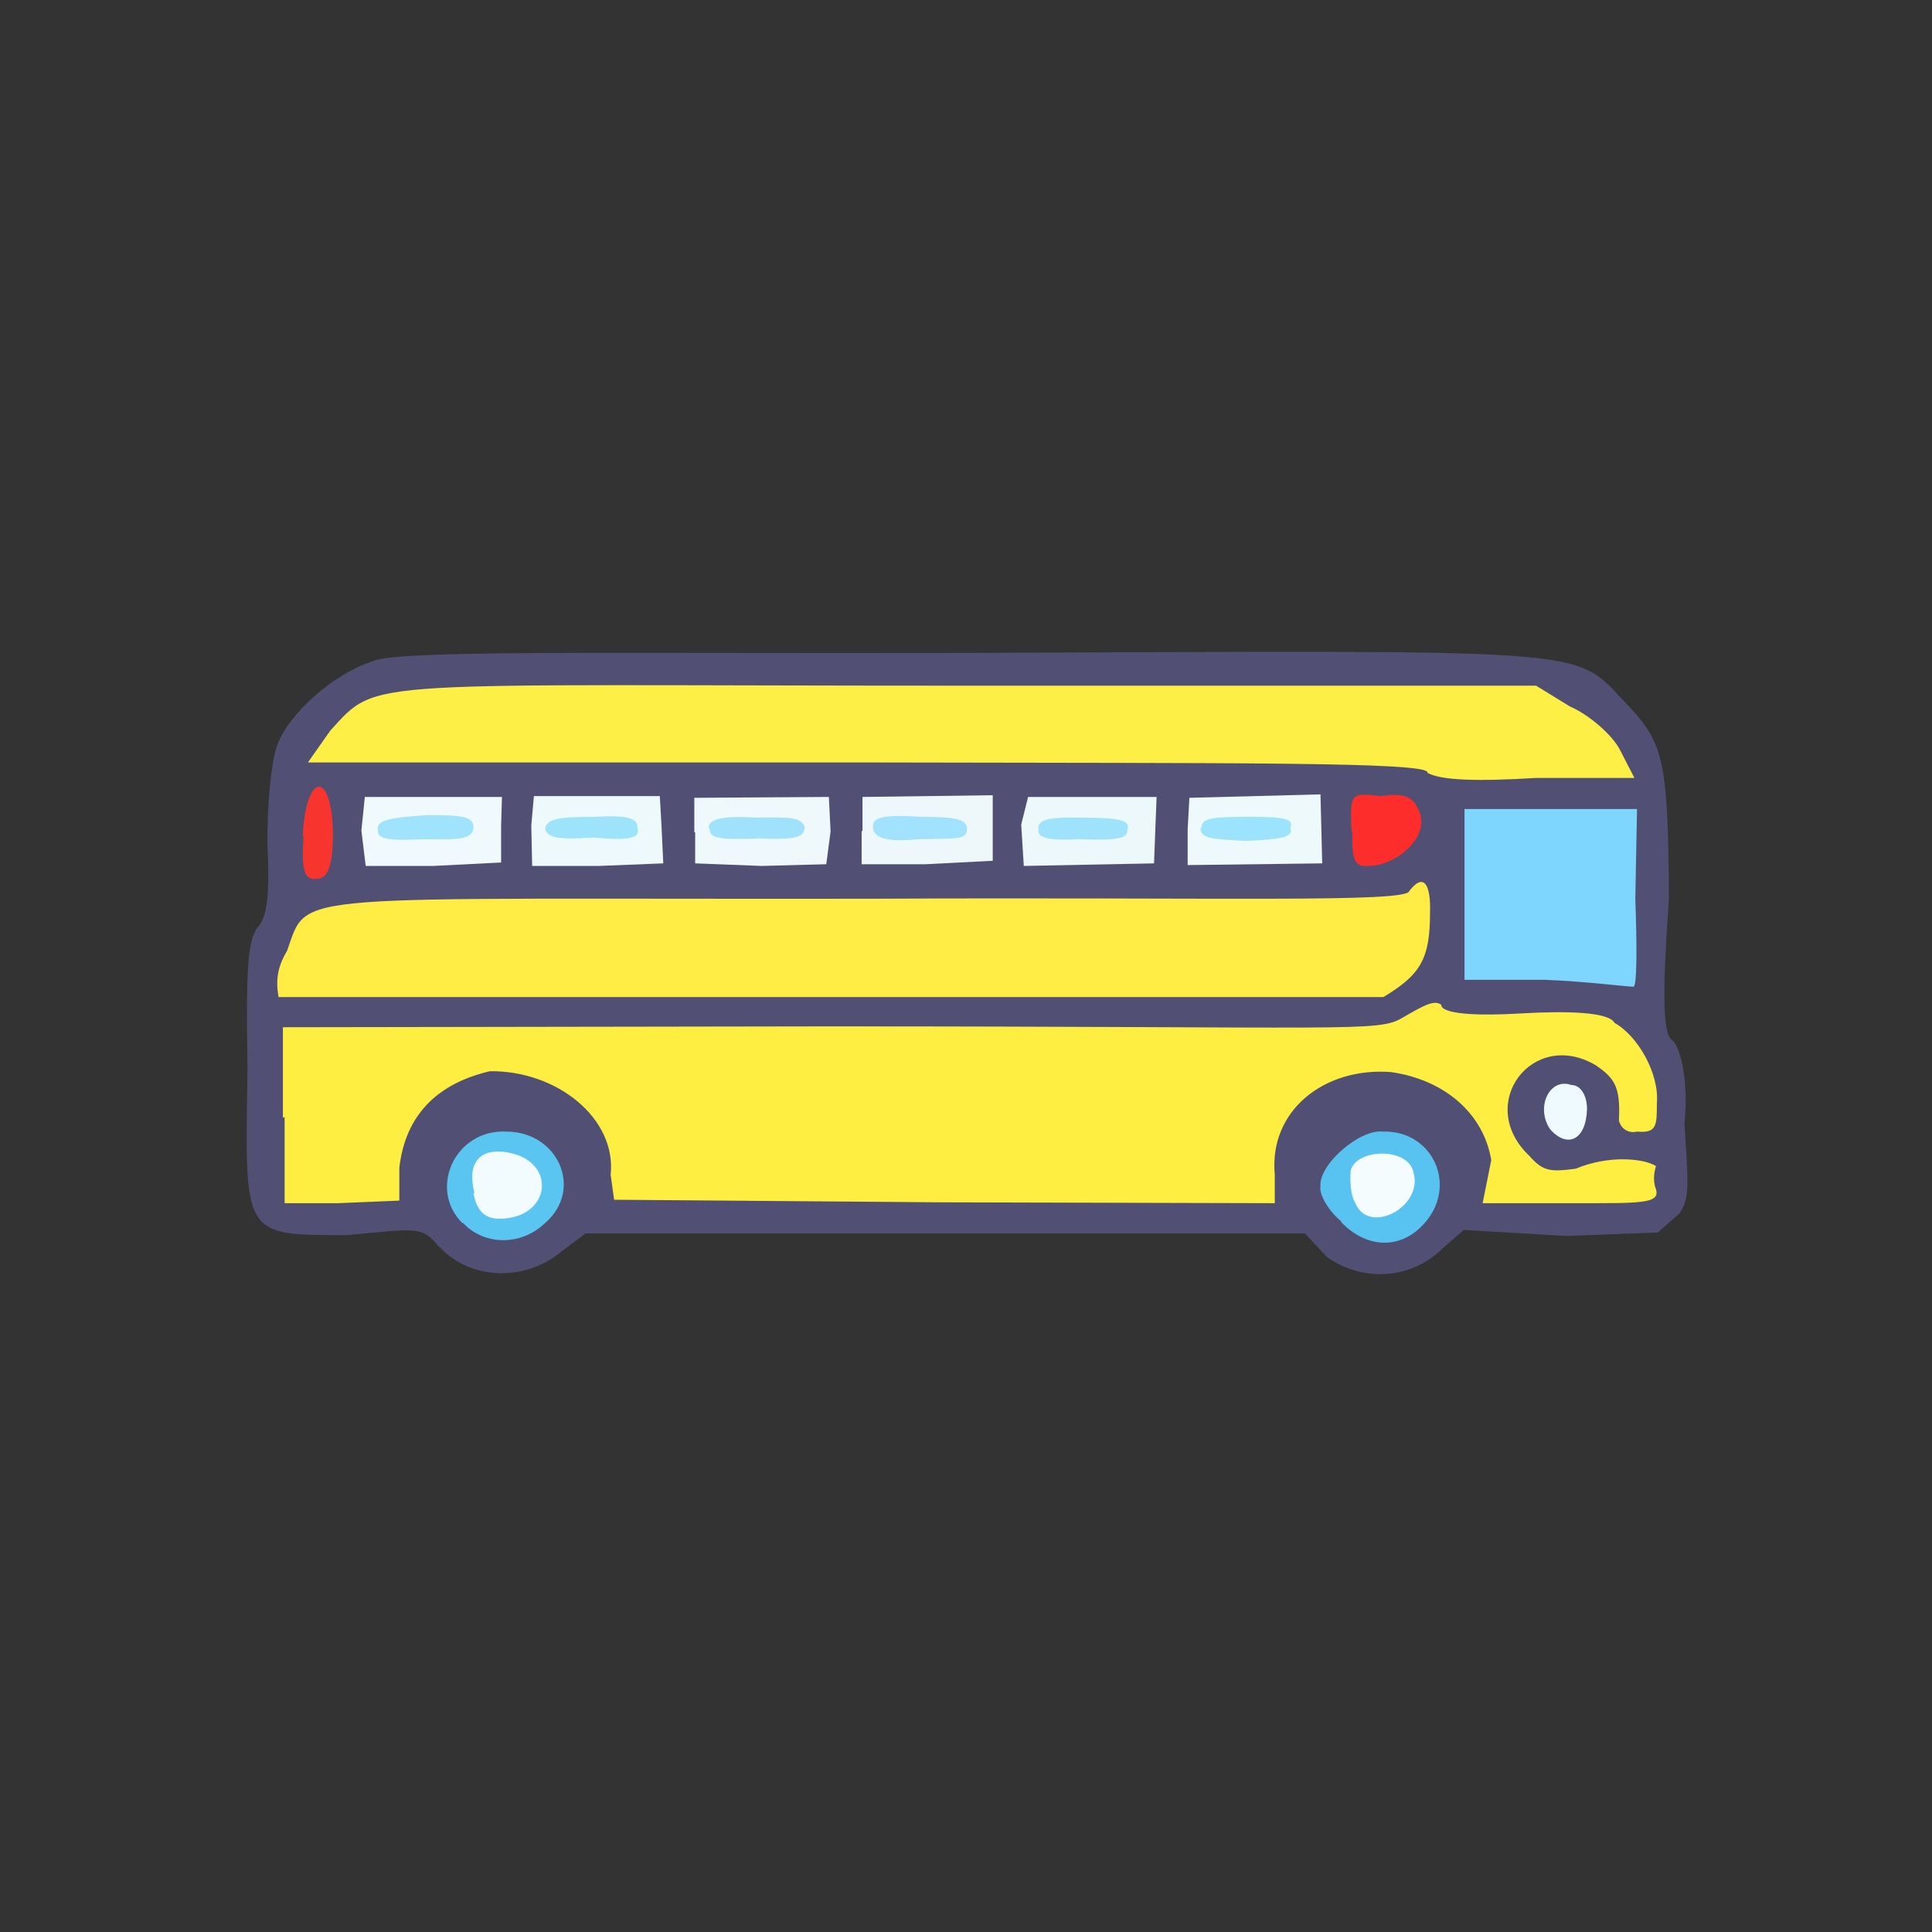 <?xml version="1.0" encoding="UTF-8"?>
<svg xmlns="http://www.w3.org/2000/svg" version="1.1" viewBox="0 0 224 224">
  <rect x="0" y="0" width="224" height="224" fill="#333333" stroke="none"/>
  <defs>
    <style>
      .cls-1 {
        fill: #a1e2fe;
      }

      .cls-2 {
        fill: #ffee42;
        opacity: 1;
      }

      .cls-2, .cls-3, .cls-4, .cls-5, .cls-6, .cls-7, .cls-8, .cls-9, .cls-10, .cls-11, .cls-12, .cls-13, .cls-14, .cls-15, .cls-16, .cls-17, .cls-18, .cls-19, .cls-20, .cls-21, .cls-22 {
        isolation: isolate;
      }

      .cls-3 {
        fill: #ffed46;
        opacity: 1;
      }

      .cls-4 {
        fill: #7ed6fe;
        opacity: 1;
      }

      .cls-5 {
        fill: #f2fbfe;
        opacity: 1;
      }

      .cls-23 {
        fill: #9ce4fd;
      }

      .cls-6 {
        fill: #edf8fb;
        opacity: 1;
      }

      .cls-7 {
        fill: #58c3f0;
        opacity: 1;
      }

      .cls-8 {
        fill: #f5fcfe;
        opacity: 1;
      }

      .cls-9 {
        fill: #5ac5f0;
        opacity: 1;
      }

      .cls-10 {
        fill: #9de4fa;
        opacity: 1;
      }

      .cls-11 {
        fill: #eef8fb;
        opacity: 1;
      }

      .cls-12 {
        fill: #9ee2fb;
        opacity: 1;
      }

      .cls-13 {
        fill: #a0e2fc;
        opacity: 1;
      }

      .cls-14 {
        fill: #eef9fb;
        opacity: 1;
      }

      .cls-15 {
        fill: #eef9fc;
        opacity: 1;
      }

      .cls-16 {
        fill: #eefaff;
        opacity: 1;
      }

      .cls-17 {
        fill: #f0f9fb;
        opacity: 1;
      }

      .cls-18 {
        fill: #feef47;
        opacity: 1;
      }

      .cls-24 {
        fill: #524f75;
      }

      .cls-19 {
        fill: #f8342f;
        opacity: 1;
      }

      .cls-20 {
        fill: #eff9fc;
        opacity: 1;
      }

      .cls-21 {
        fill: #fd2d2b;
        opacity: 1;
      }

      .cls-22 {
        fill: #9fe3fd;
        opacity: 1;
      }
    </style>
  </defs>
  <!-- Generator: Adobe Illustrator 28.6.0, SVG Export Plug-In . SVG Version: 1.2.0 Build 709)  -->
  <g>
    <g id="_图层_1" data-name="图层_1">
      <g>
        <path class="cls-24" d="M51,144.7c-2.1-2.7-2.7-2.2-10.8-1.5-12.2,0-11.8.2-11.5-19.3-.2-11.3,0-14.7,1.1-16.3,1.2-1.2,1.5-3.9,1.2-9.9,0-4.5.4-9.1,1.1-11.2,1.4-3.9,6.7-8.4,11-9.8,2.9-1.4,26.4-.9,69.7-1,72.4-.3,69.6-.6,75.4,5.5,4.6,4.8,5.2,6.2,5.3,23-.8,11.1-.7,15.9.4,16.4,1,.9,1.9,5,1.4,9.6.4,6.8.7,8.7-.6,10.5l-2.5,2.2-10.6.4-11.9-.7-2.4,2.1c-3.8,3.8-9.5,3.9-13.5,1l-2.5-2.7h-83.4s-2.8,2.1-2.8,2.1c-4,3.4-10.5,3.5-14.2-.6"/>
        <path class="cls-2" d="M32.8,129.6v-10.5c0,0,63.4-.1,63.4-.1,60.8,0,63.6.7,66.4-1,2.6-1.5,3.7-2.1,4.5-1.5,0,1.1,4.3,1.3,9.2,1,5.3-.3,10.2-.2,10.9,1.1,2.7,1.5,5.2,5.9,4.9,9.3,0,2.6,0,3.5-2.3,3.3-1.3.3-2-.7-2.1-1.3.2-3.9-.5-4.9-2.7-6.4-7.3-4.3-14,4.5-7.7,10.5,1.6,1.8,2.4,1.9,5.4,1.5,3.8-1.6,7.9-1.2,9.3-.3-.2.6-.4,1.7,0,2.7.5,1.7-1.9,1.6-9.6,1.6h-10.5c0,0,1-5,1-5-.9-5.4-5.4-9.3-11.6-10.2-7.8-.6-14.2,4.5-13.5,11.9v3.3c-.1,0-38.6-.1-38.6-.1l-38-.3-.4-2.9c.7-6.5-6.2-12.1-14-12-6,1.4-9.8,5-10.5,11.2v3.8c.1,0-7.1.3-7.1.3h-6.2c0,.1,0-10,0-10"/>
        <path class="cls-3" d="M32.3,115.6c-.4-2.2,0-3.7,1-5.4,2.5-7-.7-5.9,67.8-6,40.2-.2,62.1.5,62.3-.9,1.7-2.2,2.5-.7,2.4,2.5,0,5.4-1.1,7.2-5.4,9.8-3.2,0-127.9,0-128.2,0"/>
        <path class="cls-18" d="M165.5,89.6c.5-1.3-22.5-1.1-65.1-1.2H35.7c0,0,2.6-3.7,2.6-3.7,5.7-6.2,2.8-5.2,74-5.2h65.8c0,0,3.9,2.4,3.9,2.4,2.3,1,4.9,3.3,5.8,5l1.7,3.3h-11.5c-6.6.4-10.9.3-12.5-.6"/>
        <path class="cls-19" d="M35.1,97c.3-7.3,3.3-7.9,3.5-.6,0,4.2-.6,5.5-2,5.5-1.3.1-1.7-1-1.4-5"/>
        <path class="cls-21" d="M156.7,96.4c-.2-4.5-.1-4.5,3.4-4.1,2.9-.4,3.8.1,4.5,1.9,1.1,2.9-2.7,6.2-6,6.2-1.5.1-1.9-.6-1.8-4"/>
        <path class="cls-17" d="M41.9,96.3l.4-3.9h15.9s-.1,3.3-.1,3.3v4.3s-7.9.4-7.9.4h-7.8s-.5-4.1-.5-4.1"/>
        <path class="cls-15" d="M61.6,95.7l.3-3.4h14.6c0,0,.2,3.5.2,3.5l.2,4.3-7.5.3h-7.7c0,0-.1-4.7-.1-4.7"/>
        <path class="cls-20" d="M80.5,96.5v-4c.1,0,15.6-.1,15.6-.1l.2,4-.5,3.8-7.5.2-7.7-.3v-3.6"/>
        <path class="cls-11" d="M100,96.4v-4c0,0,15.1-.2,15.1-.2v3.7s0,3.9,0,3.9l-7.8.4h-7.4s0-3.9,0-3.9"/>
        <path class="cls-6" d="M118.4,95.6l.8-3.2h14.9c0-.1-.3,7.7-.3,7.7l-15.1.3-.3-4.8"/>
        <path class="cls-14" d="M137.7,96.1l.2-3.6,15.2-.4.2,8-15.6.2v-4.3"/>
        <path class="cls-4" d="M179.1,113.6h-9.3s0-19.8,0-19.8h20c0,0-.2,10.4-.2,10.4.2,5.5.2,10.1-.2,10.2-.9,0-5.3-.6-10.3-.8"/>
        <path class="cls-16" d="M179.7,130.9c-1.7-2.6,0-6,2.5-5.1,1,0,1.8,1.1,1.8,2.8-.1,3.6-2.3,4.6-4.3,2.3"/>
        <path class="cls-9" d="M53.6,141.8c-4-4-.8-10.9,5.1-10.6,6,0,9,6.7,4.5,10.6-2.8,2.7-7.1,2.6-9.5,0"/>
        <path class="cls-7" d="M155.5,141.6c-1.6-1.3-2.6-3.3-2.4-4-.3-2.5,4.5-6.7,7.2-6.4,5.9-.2,8.9,6.5,4.6,10.9-2.7,2.8-6.5,2.6-9.4-.4"/>
        <path class="cls-22" d="M43.8,96.3c-.2-1.2,1.2-1.5,5.8-1.8,4,0,5.2.2,5.3,1.3,0,1.4-1.2,1.6-5.6,1.5-4.3.2-5.5,0-5.5-1"/>
        <path class="cls-10" d="M63.2,96.1c.2-1.1,1.3-1.4,5.7-1.4,3.7-.2,5.1.1,5,1.3.4,1.2-1,1.5-5.1,1.1-4.2.3-5.3,0-5.6-1"/>
        <path class="cls-13" d="M82.2,96.1c-.2-1,1.2-1.6,5.5-1.3,4.1-.1,5.2,0,5.6,1.1,0,1.2-1.2,1.5-5.2,1.3-4.6.2-5.9,0-5.8-1.1"/>
        <path class="cls-1" d="M101.2,95.8c0-1,1.2-1.4,5.5-1.1,4.2,0,5.4.3,5.4,1.4,0,1.3-1.1,1.1-5.6,1.2-4.1.4-5.3-.3-5.3-1.5"/>
        <path class="cls-12" d="M120.4,96.1c-.1-1,1-1.4,4.9-1.3,4.4,0,5.9.3,5.4,1.4.1.9-.9,1.3-5.4,1.1-3.9.2-5-.2-4.9-1.1"/>
        <path class="cls-23" d="M139.3,96c0-1.1,1-1.3,5.5-1.3,4,0,5.3.2,4.8,1.3.4,1-.8,1.3-5,1.5-4.2-.2-5.4-.3-5.4-1.5"/>
        <path class="cls-5" d="M55,138.3c-.9-3.6.7-5.2,3.8-4.7,5.9,1,5.1,7.7-.9,7.7-1.7,0-2.6-.9-3-2.9"/>
        <path class="cls-8" d="M157.1,139.4c-.5-.8-.6-2.4-.5-3.7.7-2.6,6.8-2.7,7.3.3,1.1,4-5.3,7.3-6.8,3.4"/>
      </g>
    </g>
  </g>
</svg>